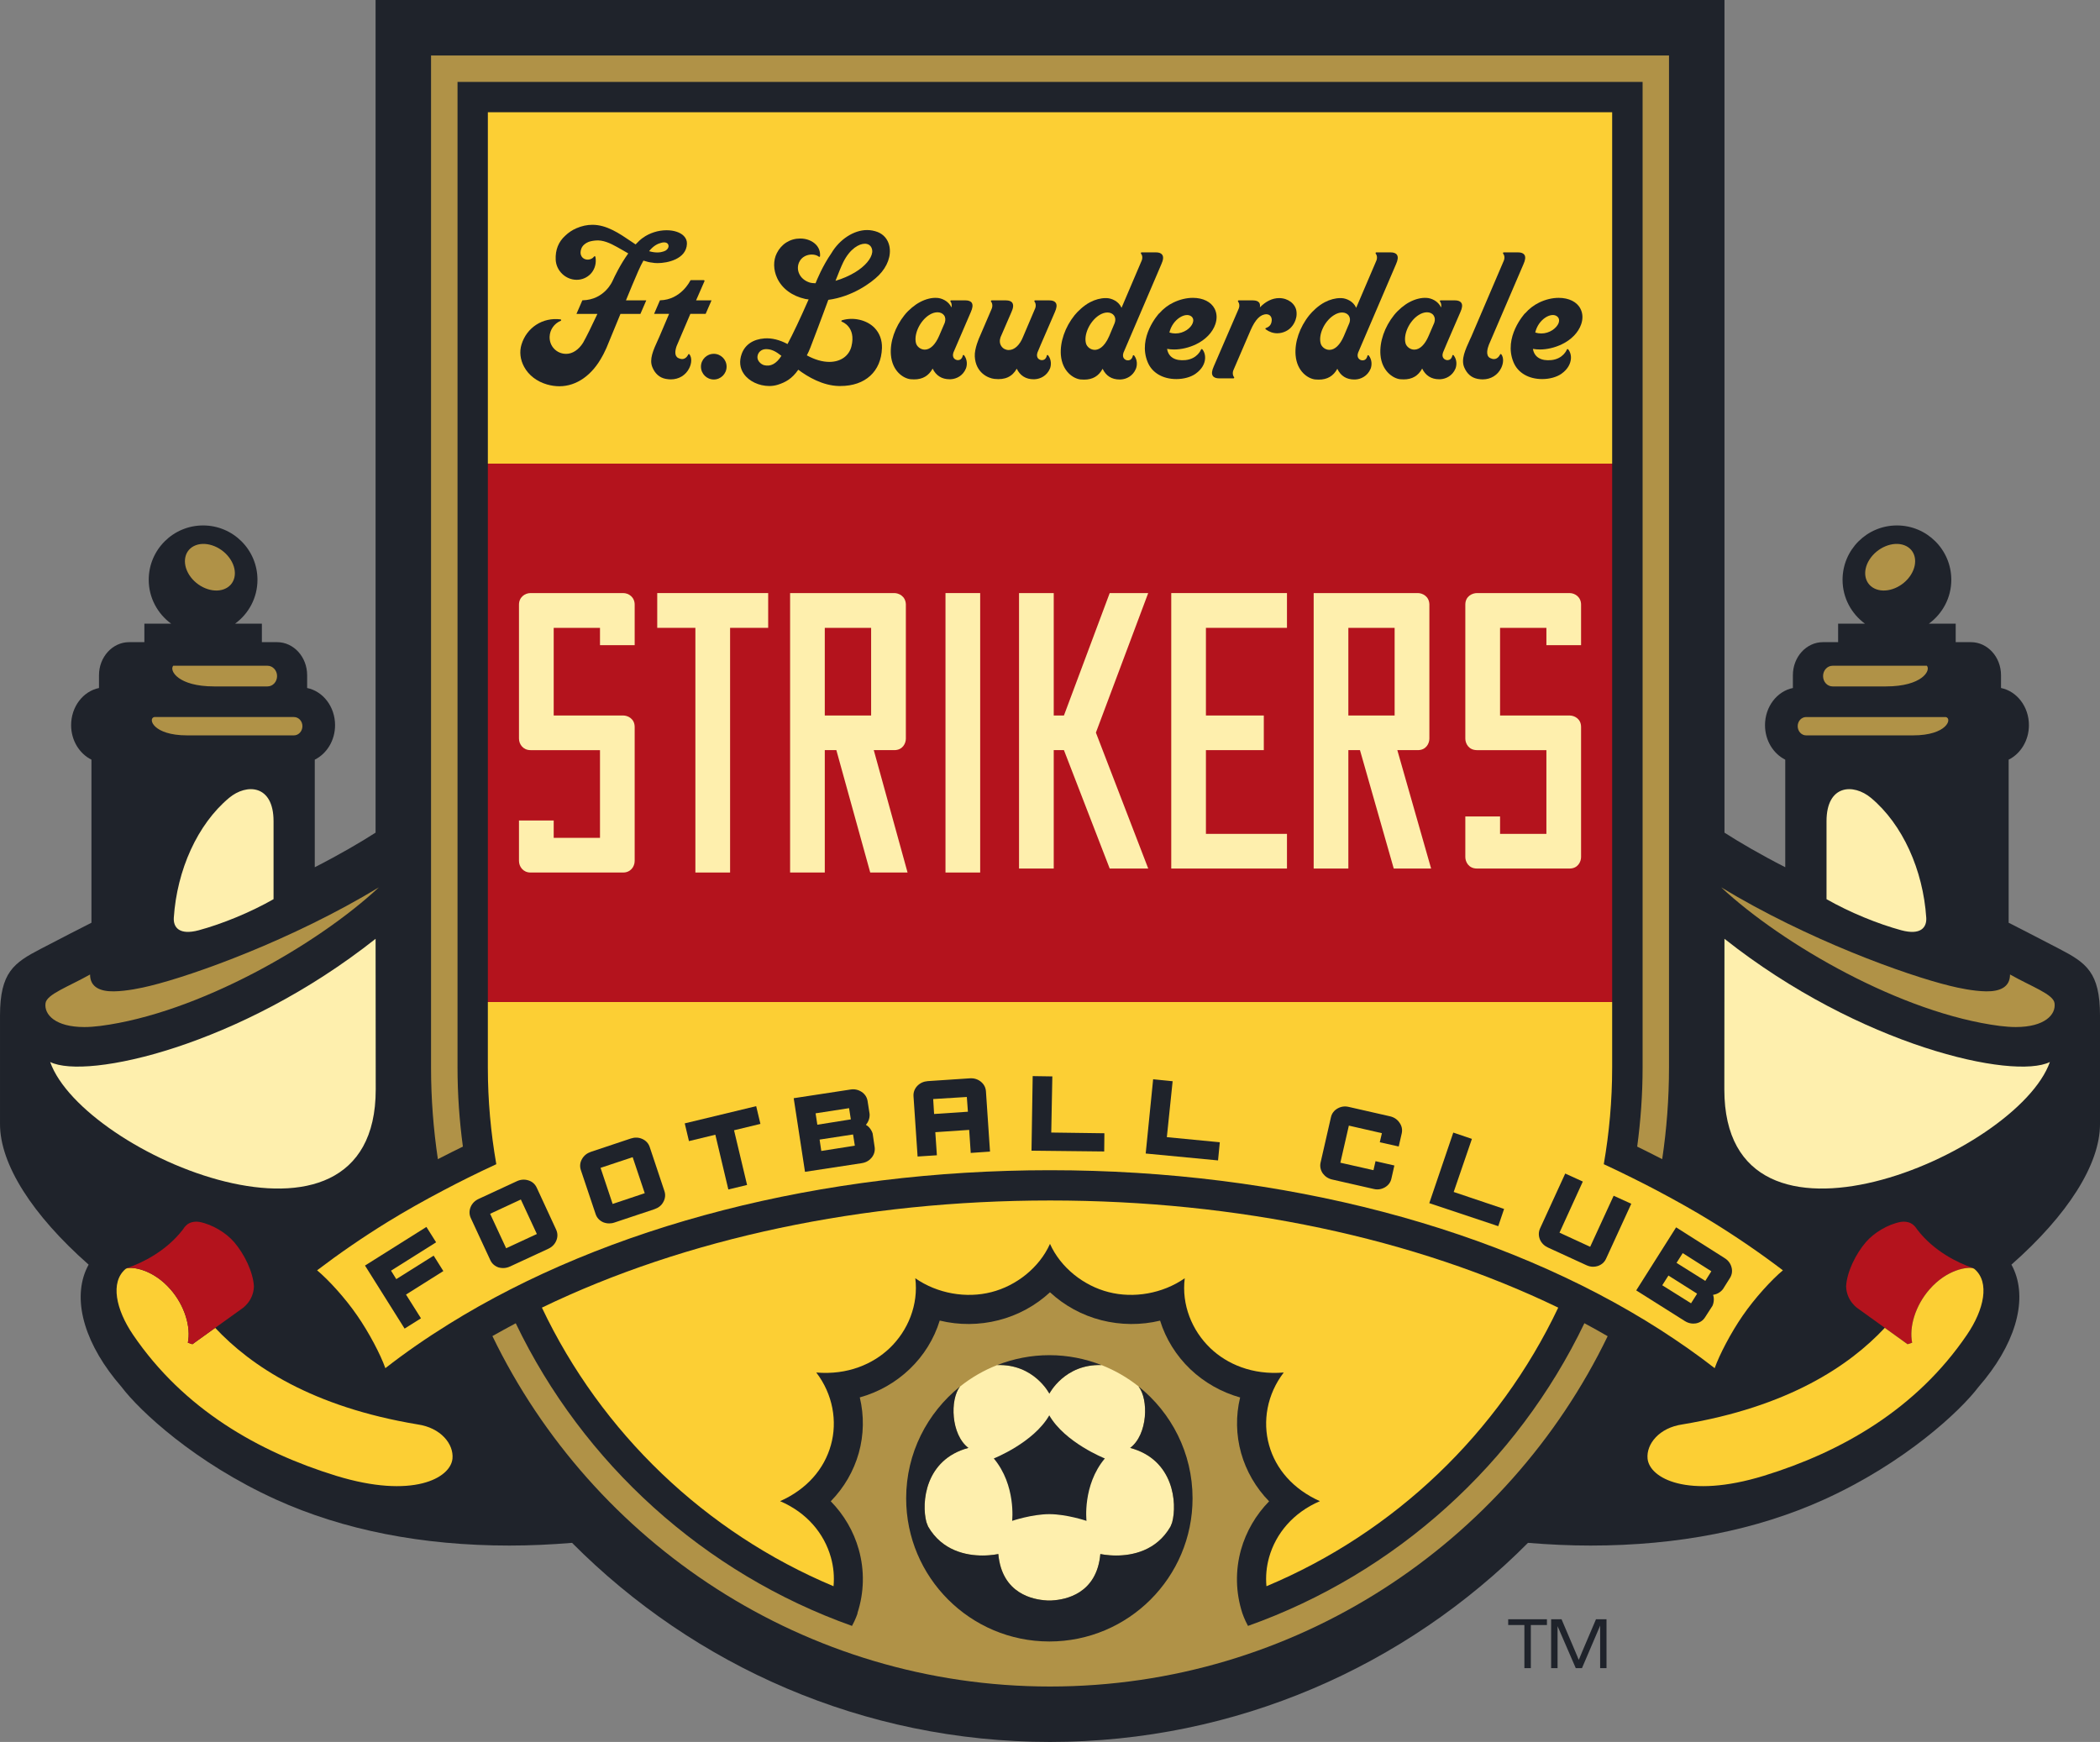 <?xml version="1.0" encoding="UTF-8" standalone="no"?>
<svg
   xmlns:svg="http://www.w3.org/2000/svg"
   xmlns="http://www.w3.org/2000/svg"
   version="1.1"
   width="526.781"
   height="437.002"
   id="svg23820">
  <rect width="100%" height="100%" fill="#808080" stroke="none"/>
  <defs
     id="defs23822" />
  <g
     transform="translate(-107.752,-294.861)"
     id="layer1">
    <path
       d="m 624.358,532.917 c -5.357,-2.799 -10.315,-5.331 -12.741,-6.572 l 0,-40.905 c 2.994,-1.495 5.086,-4.802 5.086,-8.655 0,-4.649 -3.011,-8.507 -7,-9.324 l 0,-3.21 c 0,-4.573 -3.388,-8.291 -7.537,-8.291 l -3.832,0 0,-4.641 -6.724,0 c 3.392,-2.477 5.623,-6.483 5.623,-11.005 0,-7.533 -6.119,-13.635 -13.631,-13.635 -7.537,0 -13.648,6.102 -13.648,13.635 0,4.522 2.219,8.528 5.615,11.005 l -6.729,0 0,4.641 -3.811,0 c -4.162,0 -7.537,3.718 -7.537,8.291 l 0,3.21 c -3.98,0.817 -6.991,4.675 -6.991,9.324 0,3.853 2.092,7.16 5.077,8.655 l 0,26.986 c -6.305,-3.222 -11.53,-6.292 -15.244,-8.676 l 0,-208.889 -338.37,0 0,208.889 c -3.714,2.384 -8.947,5.454 -15.252,8.676 l 0,-26.986 c 2.998,-1.495 5.09,-4.802 5.09,-8.655 0,-4.649 -3.023,-8.507 -7.004,-9.324 l 0,-3.21 c 0,-4.573 -3.375,-8.291 -7.533,-8.291 l -3.824,0 0,-4.641 -6.72,0 c 3.4,-2.477 5.615,-6.483 5.615,-11.005 0,-7.533 -6.106,-13.635 -13.643,-13.635 -7.516,0 -13.635,6.102 -13.635,13.635 0,4.522 2.232,8.528 5.623,11.005 l -6.716,0 0,4.641 -3.836,0 c -4.15,0 -7.546,3.718 -7.546,8.291 l 0,3.21 c -3.98,0.817 -6.991,4.675 -6.991,9.324 0,3.853 2.1,7.16 5.098,8.655 l 0,40.905 c -2.443,1.241 -7.398,3.773 -12.754,6.572 -6.703,3.493 -10.184,5.86 -10.184,16.76 l 0,27.181 c 0,10.082 8.075,22.781 22.231,35.264 -0.246,0.457 -0.491,0.932 -0.69,1.41 -3.4,8.024 -0.051,18.941 8.913,29.235 4.582,6.072 18.488,19.08 38.766,28.278 16.908,7.669 36.645,11.552 58.605,11.552 5.081,0 10.341,-0.241 15.672,-0.678 30.662,30.844 73.082,49.945 119.907,49.945 46.803,0 89.232,-19.102 119.885,-49.945 5.331,0.436 10.599,0.678 15.663,0.678 21.989,0 41.713,-3.883 58.622,-11.552 20.266,-9.197 34.176,-22.205 38.762,-28.278 8.973,-10.294 12.301,-21.21 8.914,-29.235 -0.199,-0.478 -0.428,-0.953 -0.69,-1.41 14.164,-12.483 22.222,-25.182 22.222,-35.264 l 0,-27.181 c 0,-10.899 -3.468,-13.267 -10.175,-16.76"
       id="path19264"
       style="fill:#1f232b;fill-opacity:1;fill-rule:nonzero;stroke:none" />
    <path
       d="m 498.63,622.907 c -36.044,-17.425 -80.361,-26.88 -127.474,-26.88 -47.028,0 -91.409,9.464 -127.469,26.88 14.888,31.377 41.015,56.428 73.154,69.894 0.229,-2.443 0,-4.882 -0.665,-7.249 -1.685,-5.983 -6.03,-11.23 -12.741,-14.092 6.712,-2.985 11.073,-8.067 12.741,-14.054 1.681,-5.958 0.508,-12.771 -3.663,-18.221 7.859,0.669 14.219,-2.117 18.403,-6.115 4.624,-4.412 7.262,-10.921 6.436,-17.531 5.589,3.891 12.86,5.086 19.089,3.476 6.254,-1.588 12.03,-6.144 14.698,-12.102 2.676,5.958 8.443,10.514 14.71,12.102 6.233,1.609 13.487,0.415 19.093,-3.476 -0.838,6.61 1.804,13.118 6.415,17.531 4.171,3.997 10.552,6.784 18.416,6.115 -4.188,5.45 -5.357,12.263 -3.675,18.221 1.664,5.987 6.055,11.069 12.75,14.054 -6.695,2.862 -11.06,8.109 -12.75,14.092 -0.661,2.367 -0.889,4.806 -0.661,7.249 32.156,-13.466 58.291,-38.495 73.192,-69.894"
       id="path19268"
       style="fill:#fccf34;fill-opacity:1;fill-rule:nonzero;stroke:none" />
    <path
       d="m 202.002,568.188 -0.034,-37.809 c -34.066,26.952 -72.494,35.442 -81.632,30.907 8.249,23.264 81.665,54.438 81.665,6.902"
       id="path19272"
       style="fill:#feefad;fill-opacity:1;fill-rule:nonzero;stroke:none" />
    <path
       d="m 161.468,467.064 13.394,0 c 1.313,0 2.392,-1.152 2.392,-2.6 0,-1.414 -1.08,-2.587 -2.392,-2.587 l -23.658,0 c -1.037,1.173 1.16,5.187 10.264,5.187"
       id="path19276"
       style="fill:#b09247;fill-opacity:1;fill-rule:nonzero;stroke:none" />
    <path
       d="m 154.687,479.345 26.796,0 c 1.173,0 2.13,-1.033 2.13,-2.312 0,-1.275 -0.957,-2.287 -2.13,-2.287 l -35.032,0 c -1.651,0.351 -0.347,4.599 8.236,4.599"
       id="path19280"
       style="fill:#b09247;fill-opacity:1;fill-rule:nonzero;stroke:none" />
    <path
       d="m 163.92,442.683 c 2.862,-1.067 3.612,-4.387 1.677,-7.431 -1.948,-3.057 -5.839,-4.671 -8.706,-3.62 -2.871,1.063 -3.603,4.391 -1.681,7.448 1.948,3.053 5.848,4.662 8.71,3.604"
       id="path19284"
       style="fill:#b09247;fill-opacity:1;fill-rule:nonzero;stroke:none" />
    <path
       d="m 567.453,467.064 13.377,0 c 9.104,0 11.31,-4.014 10.273,-5.187 l -23.649,0 c -1.33,0 -2.388,1.173 -2.388,2.587 0,1.448 1.059,2.6 2.388,2.6"
       id="path19288"
       style="fill:#b09247;fill-opacity:1;fill-rule:nonzero;stroke:none" />
    <path
       d="m 560.816,479.345 26.796,0 c 8.609,0 9.904,-4.247 8.249,-4.599 l -35.044,0 c -1.16,0 -2.117,1.012 -2.117,2.287 0,1.279 0.957,2.312 2.117,2.312"
       id="path19292"
       style="fill:#b09247;fill-opacity:1;fill-rule:nonzero;stroke:none" />
    <path
       d="m 578.387,442.683 c 2.858,1.059 6.762,-0.55 8.702,-3.604 1.927,-3.057 1.203,-6.386 -1.673,-7.448 -2.858,-1.05 -6.758,0.563 -8.714,3.62 -1.927,3.045 -1.186,6.364 1.685,7.431"
       id="path19296"
       style="fill:#b09247;fill-opacity:1;fill-rule:nonzero;stroke:none" />
    <path
       d="m 420.807,702.753 c -0.902,-1.639 -1.41,-3.184 -1.41,-3.184 -1.69,-5.196 -1.804,-10.692 -0.33,-15.964 1.279,-4.522 3.714,-8.714 7.038,-12.106 -3.324,-3.396 -5.738,-7.575 -7.016,-12.089 -1.279,-4.552 -1.372,-9.379 -0.254,-13.965 -4.679,-1.317 -8.994,-3.76 -12.5,-7.097 -3.536,-3.388 -6.157,-7.597 -7.575,-12.178 -4.781,1.164 -9.921,1.122 -14.723,-0.106 -4.844,-1.232 -9.286,-3.663 -12.898,-7.012 -3.604,3.349 -8.058,5.78 -12.907,7.012 -4.776,1.228 -9.947,1.27 -14.753,0.089 -1.41,4.599 -4.006,8.786 -7.533,12.161 -3.506,3.354 -7.825,5.814 -12.517,7.114 1.105,4.586 1.016,9.413 -0.254,13.948 -1.275,4.531 -3.68,8.693 -7.029,12.111 3.337,3.404 5.755,7.558 7.025,12.098 1.478,5.255 1.363,10.789 -0.339,15.972 0.021,0 0.034,0.013 0.047,0.03 -0.013,0.064 -0.521,1.567 -1.402,3.167 -37.102,-13.203 -67.455,-40.752 -84.35,-75.923 -1.986,1.059 -3.938,2.126 -5.852,3.21 25.131,51.973 78.392,87.915 139.88,87.915 61.48,0 114.745,-35.908 139.876,-87.882 -1.922,-1.105 -3.853,-2.206 -5.835,-3.256 -16.9,35.184 -47.273,62.733 -84.388,75.936"
       id="path19300"
       style="fill:#b09247;fill-opacity:1;fill-rule:nonzero;stroke:none" />
    <path
       d="m 223.869,582.51 c -0.877,-6.496 -1.347,-13.106 -1.347,-19.83 l 0,-247.27 297.275,0 0,247.27 c 0,6.729 -0.483,13.334 -1.355,19.83 0.737,0.351 4.84,2.401 6.271,3.15 1.118,-7.503 1.706,-15.172 1.706,-22.98 l 0,-253.901 -310.541,0 0,253.901 c 0,7.808 0.597,15.464 1.715,22.976 1.435,-0.754 5.589,-2.829 6.275,-3.146"
       id="path19304"
       style="fill:#b09247;fill-opacity:1;fill-rule:nonzero;stroke:none" />
    <path
       d="m 591.762,618.341 c 4.357,-5.018 9.583,-5.772 11.022,-5.272 l -0.11,-0.097 c -3.921,-1.325 -9.824,-4.264 -13.927,-9.57 -0.453,-0.576 -1.304,-2.388 -4.201,-1.999 -3.311,0.631 -6.741,2.752 -8.748,5.081 -2.524,2.934 -4.768,7.465 -4.954,11.098 0.119,3.841 3.117,5.653 3.117,5.653 l 12.305,8.85 1.148,-0.377 c -0.796,-3.934 0.792,-9.29 4.349,-13.368"
       id="path19308"
       style="fill:#b4131d;fill-opacity:1;fill-rule:nonzero;stroke:none" />
    <path
       d="m 603.045,613.216 c -0.055,-0.055 -0.157,-0.102 -0.263,-0.148 -1.44,-0.495 -6.661,0.254 -11.022,5.272 -3.557,4.078 -5.145,9.434 -4.345,13.372 l -1.152,0.377 -5.712,-4.112 c -8.926,9.553 -24.263,19.821 -50.762,24.225 -5.844,0.838 -9.087,4.933 -8.748,8.575 0.47,4.912 9.976,10.209 29.18,4.315 19.415,-5.975 38.241,-16.679 50.953,-35.396 4.277,-6.284 5.78,-13.148 1.872,-16.48"
       id="path19312"
       style="fill:#fccf34;fill-opacity:1;fill-rule:nonzero;stroke:none" />
    <path
       d="M 212.505,652.203 C 185.998,647.795 170.673,637.53 161.73,627.977 l -5.712,4.112 -1.139,-0.377 c 0.805,-3.938 -0.783,-9.295 -4.34,-13.372 -4.366,-5.018 -9.578,-5.767 -11.031,-5.272 -0.106,0.047 -0.203,0.093 -0.267,0.148 -3.9,3.333 -2.392,10.197 1.876,16.48 12.716,18.716 31.538,29.421 50.945,35.396 19.216,5.894 28.731,0.597 29.196,-4.315 0.339,-3.642 -2.918,-7.736 -8.753,-8.575"
       id="path19316"
       style="fill:#fccf34;fill-opacity:1;fill-rule:nonzero;stroke:none" />
    <path
       d="m 150.537,618.341 c 3.557,4.078 5.145,9.434 4.34,13.368 l 1.139,0.377 12.322,-8.85 c 0,0 2.985,-1.812 3.112,-5.653 -0.199,-3.633 -2.431,-8.164 -4.954,-11.098 -2.003,-2.329 -5.437,-4.45 -8.74,-5.081 -2.909,-0.39 -3.756,1.423 -4.196,1.999 -4.129,5.306 -10.014,8.244 -13.936,9.57 l -0.114,0.097 c 1.448,-0.5 6.665,0.254 11.026,5.272"
       id="path19320"
       style="fill:#b4131d;fill-opacity:1;fill-rule:nonzero;stroke:none" />
    <path
       d="m 611.965,539.335 c 0,3.282 -2.71,4.273 -6,4.226 -3.18,-0.051 -6.894,-0.834 -9.066,-1.38 -10.976,-2.676 -35.705,-11.564 -57.389,-24.708 15.392,14.346 45.368,31.606 69.885,34.765 1.465,0.178 2.799,0.279 4.002,0.279 7.254,0 10.15,-3.117 9.731,-6.009 -0.309,-2.219 -5.67,-4.086 -11.162,-7.173"
       id="path19324"
       style="fill:#b09247;fill-opacity:1;fill-rule:nonzero;stroke:none" />
    <path
       d="m 537.876,638.093 c 1.194,-3.388 4.09,-8.93 7.046,-13.199 2.994,-4.349 7.22,-8.977 10.069,-11.348 -5.581,-4.243 -11.547,-8.342 -17.717,-12.144 -4.484,-2.774 -9.168,-5.378 -13.927,-7.906 -2.037,-1.071 -4.086,-2.117 -6.161,-3.146 -2.354,-1.16 -4.717,-2.329 -7.127,-3.426 1.368,-7.872 2.1,-15.968 2.1,-24.242 l 0,-16.451 -282.031,0 0,16.451 c 0,8.274 0.745,16.358 2.121,24.242 -2.414,1.097 -4.781,2.265 -7.127,3.413 -2.088,1.033 -4.129,2.088 -6.161,3.159 -4.776,2.515 -9.456,5.132 -13.957,7.906 -6.17,3.803 -12.123,7.901 -17.708,12.144 2.854,2.371 7.08,7 10.061,11.348 2.964,4.268 5.869,9.811 7.059,13.199 4.992,-3.891 10.298,-7.563 15.871,-11.022 39.736,-24.733 93.518,-38.639 150.865,-38.639 58.435,0 113.174,14.473 153.122,40.07 4.747,3.057 9.303,6.237 13.601,9.591"
       id="path19328"
       style="fill:#fccf34;fill-opacity:1;fill-rule:nonzero;stroke:none" />
    <path
       d="m 165.219,495.026 c -7.94,6.635 -13.072,18.085 -13.868,30.069 -0.144,2.431 1.38,4.446 6.258,3.142 5.873,-1.588 12.957,-4.484 18.763,-7.8 l 0,-19.559 c 0,-9.227 -6.775,-9.506 -11.154,-5.852"
       id="path19332"
       style="fill:#feefad;fill-opacity:1;fill-rule:nonzero;stroke:none" />
    <path
       d="m 577.086,495.026 c -4.391,-3.654 -11.154,-3.375 -11.154,5.852 l 0,19.559 c 5.805,3.316 12.902,6.212 18.763,7.8 4.878,1.304 6.402,-0.711 6.254,-3.142 -0.796,-11.983 -5.924,-23.433 -13.864,-30.069"
       id="path19336"
       style="fill:#feefad;fill-opacity:1;fill-rule:nonzero;stroke:none" />
    <path
       d="m 132.9,552.239 c 24.534,-3.163 54.51,-20.418 69.889,-34.765 -21.693,13.144 -46.401,22.032 -57.381,24.708 -2.168,0.542 -5.89,1.33 -9.074,1.38 -3.286,0.047 -5.992,-0.944 -5.992,-4.226 -5.484,3.083 -10.84,4.954 -11.166,7.173 -0.411,2.892 2.486,6.009 9.743,6.009 1.203,0 2.524,-0.102 3.98,-0.279"
       id="path19340"
       style="fill:#b09247;fill-opacity:1;fill-rule:nonzero;stroke:none" />
    <path
       d="m 230.129,411.176 282.031,0 0,135.057 -282.031,0 0,-135.057 z"
       id="path19342"
       style="fill:#b4131d;fill-opacity:1;fill-rule:nonzero;stroke:none" />
    <path
       d="m 345.046,443.646 -0.119,0 0,0.136 0,69.843 0,0.127 0.119,0 8.46,0 0.123,0 0,-0.127 0,-69.843 0,-0.136 -0.123,0 -8.46,0 z"
       id="path19346"
       style="fill:#feefad;fill-opacity:1;fill-rule:nonzero;stroke:none" />
    <path
       d="m 264.064,443.646 -23.23,0 c -1.397,0 -2.896,1.025 -2.896,2.901 l 0,33.609 c 0,1.402 1.025,2.892 2.896,2.892 l 17.425,0 0,22.002 -11.611,0 0,-4.239 0,-0.119 -0.14,0 -8.439,0 -0.131,0 0,0.119 0,10.023 c 0,1.423 1.025,2.918 2.896,2.918 l 23.23,0 c 1.889,0 2.896,-1.495 2.896,-2.918 l 0,-33.575 c 0,-2.126 -1.736,-2.901 -2.896,-2.901 l -17.416,0 0,-21.989 11.611,0 0,4.218 0,0.131 0.123,0 8.456,0 0.123,0 0,-0.131 0,-10.04 c 0,-1.876 -1.486,-2.901 -2.896,-2.901"
       id="path19350"
       style="fill:#feefad;fill-opacity:1;fill-rule:nonzero;stroke:none" />
    <path
       d="m 501.46,443.646 -23.205,0 c -1.177,0 -2.93,0.783 -2.93,2.901 l 0,33.609 c 0,1.16 0.783,2.892 2.93,2.892 l 17.408,0 0,21.007 -11.624,0 0,-4.226 0,-0.136 -0.131,0 -8.443,0 -0.14,0 0,0.136 0,10.031 c 0,1.164 0.783,2.892 2.93,2.892 l 23.205,0 c 2.126,0 2.901,-1.728 2.901,-2.892 l 0,-32.601 c 0,-2.126 -1.719,-2.901 -2.901,-2.901 l -17.42,0 0,-21.989 11.624,0 0,4.218 0,0.131 0.127,0 8.448,0 0.123,0 0,-0.131 0,-10.04 c 0,-1.876 -1.491,-2.901 -2.901,-2.901"
       id="path19354"
       style="fill:#feefad;fill-opacity:1;fill-rule:nonzero;stroke:none" />
    <path
       d="m 401.682,443.646 -0.123,0 0,0.136 0,68.844 0,0.127 0.123,0 28.777,0 0.127,0 0,-0.127 0,-8.448 0,-0.123 -0.127,0 -20.203,0 0,-21.007 14.384,0 0.136,0 0,-0.131 0,-8.427 0,-0.131 -0.136,0 -14.384,0 0,-21.989 20.203,0 0.127,0 0,-0.136 0,-8.452 0,-0.136 -0.127,0 -28.777,0 z"
       id="path19358"
       style="fill:#feefad;fill-opacity:1;fill-rule:nonzero;stroke:none" />
    <path
       d="m 457.591,474.362 -11.607,0 0,-21.989 11.607,0 0,21.989 z m 0.678,8.685 5.132,0 c 2.13,0 2.909,-1.728 2.909,-2.892 l 0,-33.693 c -0.081,-2.058 -1.783,-2.816 -2.909,-2.816 l -25.987,0 -0.131,0 0,0.136 0,68.844 0,0.127 0.131,0 8.448,0 0.123,0 0,-0.127 0,-29.578 2.913,0 8.448,29.62 0.034,0.085 0.089,0 9.108,0 0.161,0 -0.042,-0.165 -8.427,-29.539 z"
       id="path19360"
       style="fill:#feefad;fill-opacity:1;fill-rule:nonzero;stroke:none" />
    <path
       d="m 326.272,474.362 -11.624,0 0,-21.989 11.624,0 0,21.989 z m 0.665,8.685 5.141,0 c 2.134,0 2.909,-1.728 2.909,-2.892 l 0,-33.693 c -0.089,-2.058 -1.783,-2.816 -2.909,-2.816 l -26.004,0 -0.127,0 0,0.136 0,69.847 0,0.123 0.127,0 8.456,0 0.119,0 0,-0.123 0,-30.581 2.901,0 8.473,30.611 0.02,0.093 0.102,0 9.108,0 0.161,0 -0.046,-0.161 -8.431,-30.543 z"
       id="path19362"
       style="fill:#feefad;fill-opacity:1;fill-rule:nonzero;stroke:none" />
    <path
       d="m 382.656,478.657 13.055,-34.837 0.064,-0.174 -0.182,0 -9.392,0 -0.089,0 -0.025,0.085 -11.45,30.628 -2.558,0 0,-30.577 0,-0.136 -0.123,0 -8.456,0 -0.127,0 0,0.136 0,68.843 0,0.127 0.127,0 8.456,0 0.123,0 0,-0.127 0,-29.578 2.558,0 11.45,29.62 0.03,0.085 0.089,0 9.388,0 0.186,0 -0.068,-0.186 -13.055,-33.909 z"
       id="path19366"
       style="fill:#feefad;fill-opacity:1;fill-rule:nonzero;stroke:none" />
    <path
       d="m 216.533,609.867 -9.375,5.89 -1.317,-2.121 11.31,-7.114 -2.435,-3.858 -15.405,9.688 9.934,15.816 4.107,-2.583 -3.756,-5.954 9.367,-5.894 -2.431,-3.87 z"
       id="path19370"
       style="fill:#1f232b;fill-opacity:1;fill-rule:nonzero;stroke:none" />
    <path
       d="m 234.717,608.012 -4.018,-8.647 7.707,-3.582 4.018,8.655 -7.707,3.574 z m 7.664,-15.219 c -0.419,-0.898 -1.156,-1.537 -2.113,-1.817 -0.944,-0.292 -1.918,-0.22 -2.841,0.207 l -9.608,4.45 c -0.949,0.445 -1.626,1.122 -2.007,2.028 -0.377,0.91 -0.377,1.88 0.042,2.786 l 4.887,10.535 c 0.398,0.881 1.118,1.516 2.113,1.855 0.356,0.093 0.733,0.144 1.101,0.144 0.576,0 1.152,-0.127 1.719,-0.385 l 9.625,-4.459 c 0.936,-0.44 1.596,-1.109 1.986,-2.011 0.407,-0.94 0.381,-1.905 -0.03,-2.795 l -4.874,-10.54 z"
       id="path19374"
       style="fill:#1f232b;fill-opacity:1;fill-rule:nonzero;stroke:none" />
    <path
       d="m 261.431,596.897 -3.028,-9.057 8.054,-2.676 3.028,9.036 -8.054,2.697 z m 9.299,-14.287 c -0.309,-0.923 -0.97,-1.635 -1.893,-2.033 -0.893,-0.394 -1.859,-0.423 -2.837,-0.102 l -10.048,3.358 c -0.978,0.339 -1.715,0.927 -2.206,1.795 -0.5,0.86 -0.597,1.817 -0.292,2.757 l 3.701,11.022 c 0.296,0.927 0.944,1.639 1.893,2.075 0.487,0.195 0.991,0.296 1.499,0.296 0.445,0 0.885,-0.059 1.33,-0.216 l 10.044,-3.354 c 0.999,-0.339 1.745,-0.919 2.206,-1.774 0.508,-0.889 0.61,-1.859 0.288,-2.791 l -3.684,-11.035 z"
       id="path19378"
       style="fill:#1f232b;fill-opacity:1;fill-rule:nonzero;stroke:none" />
    <path
       d="m 297.44,572.364 -17.924,4.319 1.059,4.446 6.618,-1.601 3.261,13.737 4.7,-1.131 -3.269,-13.72 6.618,-1.601 -1.063,-4.45 z"
       id="path19382"
       style="fill:#1f232b;fill-opacity:1;fill-rule:nonzero;stroke:none" />
    <path
       d="m 342.069,574.327 -0.229,-3.747 8.439,-0.521 0.271,3.701 -8.482,0.567 z m 11.696,-8.13 c -0.766,-0.606 -1.681,-0.881 -2.719,-0.817 l -10.578,0.703 c -1.037,0.085 -1.901,0.474 -2.604,1.186 -0.69,0.72 -1.029,1.639 -0.961,2.608 l 1.025,15.121 4.84,-0.313 -0.394,-5.793 8.494,-0.576 0.39,5.78 4.836,-0.335 -1.02,-15.117 c -0.068,-0.995 -0.525,-1.825 -1.308,-2.447"
       id="path19386"
       style="fill:#1f232b;fill-opacity:1;fill-rule:nonzero;stroke:none" />
    <path
       d="m 371.728,564.9 -4.929,-0.076 -0.296,18.708 18.238,0.199 0.047,-4.569 -13.33,-0.182 0.271,-14.08 z"
       id="path19390"
       style="fill:#1f232b;fill-opacity:1;fill-rule:nonzero;stroke:none" />
    <path
       d="m 401.905,566.112 -4.891,-0.483 -1.867,18.615 18.149,1.732 0.44,-4.556 -13.283,-1.279 1.452,-14.029 z"
       id="path19394"
       style="fill:#1f232b;fill-opacity:1;fill-rule:nonzero;stroke:none" />
    <path
       d="m 476.978,580.575 -4.671,-1.584 -6.021,17.704 17.298,5.78 1.465,-4.328 -12.64,-4.256 4.569,-13.317 z"
       id="path19398"
       style="fill:#1f232b;fill-opacity:1;fill-rule:nonzero;stroke:none" />
    <path
       d="m 506.645,607.646 -7.694,-3.548 5.848,-12.818 -4.412,-2.011 -6.314,13.77 c -0.398,0.889 -0.415,1.846 -0.017,2.812 0.402,0.889 1.088,1.563 2.011,1.986 l 9.633,4.425 c 0.542,0.254 1.118,0.39 1.69,0.39 0.373,0 0.745,-0.064 1.131,-0.174 0.978,-0.318 1.706,-0.953 2.105,-1.834 l 6.33,-13.796 -4.421,-2.011 -5.89,12.809 z"
       id="path19402"
       style="fill:#1f232b;fill-opacity:1;fill-rule:nonzero;stroke:none" />
    <path
       d="m 456.429,574.908 -10.319,-2.35 c -0.987,-0.241 -1.944,-0.114 -2.82,0.377 -0.877,0.495 -1.461,1.249 -1.673,2.215 l -2.591,11.327 c -0.224,0.949 -0.042,1.897 0.546,2.765 0.589,0.783 1.376,1.313 2.38,1.533 l 10.332,2.35 c 0.322,0.081 0.644,0.127 0.957,0.127 0.656,0 1.27,-0.169 1.846,-0.483 0.898,-0.5 1.491,-1.27 1.694,-2.227 l 0.745,-3.29 -4.726,-1.084 -0.517,2.257 -8.304,-1.876 2.13,-9.303 8.291,1.897 -0.529,2.278 4.747,1.063 0.754,-3.286 c 0.216,-0.961 0.013,-1.91 -0.572,-2.706 -0.555,-0.817 -1.355,-1.347 -2.371,-1.584"
       id="path19406"
       style="fill:#1f232b;fill-opacity:1;fill-rule:nonzero;stroke:none" />
    <path
       d="m 313.774,583.602 -0.428,-2.854 8.388,-1.283 0.076,0.415 0.377,2.401 -8.414,1.321 z m -1.431,-9.439 8.401,-1.296 0.44,2.816 -8.405,1.338 -0.436,-2.858 z m 14.808,8.448 -0.495,-3.375 c -0.267,-0.919 -0.995,-1.838 -1.69,-2.168 0.606,-0.741 0.987,-1.673 0.927,-2.727 l -0.504,-3.235 c -0.152,-0.987 -0.686,-1.787 -1.507,-2.325 -0.826,-0.542 -1.762,-0.754 -2.782,-0.589 l -14.249,2.176 2.833,18.471 14.228,-2.172 c 0.792,-0.123 1.465,-0.415 2.028,-0.906 0.148,-0.131 0.318,-0.301 0.449,-0.466 0.648,-0.783 0.906,-1.723 0.762,-2.685"
       id="path19410"
       style="fill:#1f232b;fill-opacity:1;fill-rule:nonzero;stroke:none" />
    <path
       d="m 524.725,617.298 1.55,-2.439 7.186,4.539 -0.207,0.36 -1.308,2.062 -7.22,-4.522 z m 5.132,-8.067 7.182,4.556 -1.516,2.414 -7.215,-4.522 1.55,-2.447 z m 5.615,16.087 1.85,-2.867 c 0.394,-0.868 0.449,-2.028 0.144,-2.74 0.949,-0.157 1.842,-0.618 2.486,-1.448 l 1.74,-2.769 c 0.538,-0.843 0.669,-1.804 0.398,-2.752 -0.263,-0.957 -0.843,-1.715 -1.728,-2.265 l -12.161,-7.711 -10.006,15.816 12.182,7.686 c 0.661,0.419 1.372,0.644 2.113,0.644 0.212,0 0.436,-0.017 0.652,-0.047 0.999,-0.178 1.812,-0.711 2.329,-1.546"
       id="path19414"
       style="fill:#1f232b;fill-opacity:1;fill-rule:nonzero;stroke:none" />
    <path
       d="m 391.253,658.097 c 4.438,-3.337 4.666,-12.212 2.083,-15.439 -2.79,-2.223 -5.899,-4.01 -9.269,-5.34 -9.273,-0.313 -13.084,7.169 -13.084,7.169 0,0 -3.819,-7.482 -13.08,-7.169 -3.396,1.33 -6.542,3.155 -9.341,5.395 -2.541,3.269 -2.287,12.047 2.113,15.384 -10.925,2.913 -11.823,13.8 -10.531,18.632 0.131,0.347 0.263,0.733 0.419,1.088 3.536,6.14 9.621,7.279 13.639,7.279 2.346,0 3.976,-0.381 3.976,-0.381 0.898,10.036 8.816,11.467 12.094,11.645 0,0 0.059,0 0.169,0.013 l 0.542,0 0.534,0 c 0.106,-0.013 0.178,-0.013 0.178,-0.013 3.269,-0.178 11.187,-1.609 12.077,-11.645 0,0 1.639,0.381 3.985,0.381 3.997,0 10.061,-1.139 13.597,-7.228 0.169,-0.351 0.288,-0.716 0.432,-1.071 1.3,-4.772 0.449,-15.773 -10.531,-18.699"
       id="path19418"
       style="fill:#feefad;fill-opacity:1;fill-rule:nonzero;stroke:none" />
    <path
       d="m 361.647,676.4 c 0,0 4.997,-1.681 9.303,-1.681 l 0.013,0 0.03,0 c 4.311,0 9.307,1.681 9.307,1.681 0,0 -1.046,-8.918 4.603,-15.655 0,0 -9.993,-3.959 -13.94,-10.819 -3.921,6.86 -13.919,10.819 -13.919,10.819 5.64,6.737 4.603,15.655 4.603,15.655"
       id="path19422"
       style="fill:#1f232b;fill-opacity:1;fill-rule:nonzero;stroke:none" />
    <path
       d="m 393.335,642.661 c 2.583,3.227 2.359,12.098 -2.083,15.439 10.98,2.926 11.835,13.927 10.531,18.699 -0.144,0.351 -0.263,0.72 -0.428,1.067 -3.536,6.089 -9.604,7.228 -13.601,7.228 -2.346,0 -3.98,-0.381 -3.98,-0.381 -0.893,10.036 -8.808,11.467 -12.081,11.645 0,0 -0.072,0 -0.178,0.017 l -0.534,0 -0.538,0 c -0.114,-0.017 -0.169,-0.017 -0.169,-0.017 -3.282,-0.178 -11.2,-1.609 -12.098,-11.645 0,0 -1.63,0.381 -3.972,0.381 -4.018,0 -10.103,-1.139 -13.643,-7.279 -0.157,-0.351 -0.284,-0.737 -0.419,-1.084 -1.287,-4.836 -0.39,-15.722 10.531,-18.632 -4.395,-3.341 -4.654,-12.115 -2.113,-15.388 -8.211,6.585 -13.499,16.696 -13.499,28.032 0,19.834 16.087,35.917 35.921,35.917 19.838,0 35.921,-16.082 35.921,-35.917 0,-11.369 -5.31,-21.494 -13.567,-28.083"
       id="path19426"
       style="fill:#1f232b;fill-opacity:1;fill-rule:nonzero;stroke:none" />
    <path
       d="m 370.982,644.488 c 0,0 3.811,-7.482 13.084,-7.169 -4.065,-1.588 -8.46,-2.486 -13.084,-2.486 -4.62,0 -9.019,0.898 -13.08,2.486 9.261,-0.313 13.08,7.169 13.08,7.169"
       id="path19430"
       style="fill:#1f232b;fill-opacity:1;fill-rule:nonzero;stroke:none" />
    <path
       d="m 512.16,323.019 -282.031,0 0,88.153 282.031,0 0,-88.153 z"
       id="path19432"
       style="fill:#fccf34;fill-opacity:1;fill-rule:nonzero;stroke:none" />
    <path
       d="m 432.956,372.883 c -0.275,-1.846 -2.138,-3.239 -4.328,-3.239 -1.694,0 -3.379,0.813 -4.836,2.333 0.08,-0.491 0.025,-0.881 -0.161,-1.164 -0.275,-0.398 -0.817,-0.597 -1.592,-0.597 l -3.57,0 c -0.076,0 -0.148,0.047 -0.165,0.11 -0.047,0.059 -0.034,0.131 0.008,0.195 0.33,0.407 0.483,1.16 0.081,1.973 l -6.182,14.312 c -0.483,1.071 -0.559,1.834 -0.241,2.333 0.275,0.428 0.813,0.644 1.618,0.644 l 3.578,0 c 0.081,0 0.144,-0.047 0.165,-0.102 0.034,-0.068 0.021,-0.148 -0.021,-0.212 -0.326,-0.398 -0.47,-1.152 -0.064,-1.965 l 4.226,-9.82 c 1.177,-2.676 2.448,-3.989 3.98,-3.989 0.415,0.021 0.741,0.157 0.97,0.423 0.305,0.343 0.373,0.821 0.339,1.173 -0.089,0.978 -0.542,1.541 -1.461,1.867 -0.068,0.017 -0.119,0.076 -0.119,0.136 -0.004,0.081 0.021,0.144 0.068,0.182 0.902,0.661 1.88,0.995 2.892,0.995 1.588,0 2.939,-0.813 3.578,-1.601 0.072,-0.064 1.584,-1.694 1.236,-3.989"
       id="path19436"
       style="fill:#1f232b;fill-opacity:1;fill-rule:nonzero;stroke:none" />
    <path
       d="m 406.946,375.91 c -0.474,1.275 -2.236,2.608 -4.336,2.608 -0.512,0 -1.02,-0.08 -1.516,-0.237 0.779,-3.354 4.116,-5.251 5.56,-4.002 0.44,0.394 0.546,0.97 0.292,1.63 m -4.671,6.627 c 1.8,0 3.743,-0.462 5.484,-1.292 2.38,-1.139 4.162,-2.977 4.861,-5.052 0.474,-1.389 0.406,-2.74 -0.186,-3.891 -0.877,-1.702 -2.905,-2.719 -5.441,-2.719 -1.601,0 -3.294,0.402 -4.887,1.173 -1.325,0.622 -2.545,1.558 -3.527,2.689 -0.021,0.008 -0.042,0.03 -0.08,0.047 -0.059,0.068 -5.467,5.949 -2.85,12.238 1.092,2.655 3.777,4.23 7.194,4.23 1.825,0 3.608,-0.487 4.789,-1.317 1.762,-1.241 2.27,-2.625 2.388,-3.57 0.127,-0.961 -0.119,-1.935 -0.661,-2.575 -0.038,-0.047 -0.114,-0.081 -0.178,-0.068 -0.059,0.013 -0.119,0.068 -0.148,0.114 -0.034,0.097 -0.927,2.333 -3.879,2.651 -2.63,0.267 -4.319,-0.745 -4.637,-2.816 0.555,0.106 1.139,0.157 1.757,0.157"
       id="path19440"
       style="fill:#1f232b;fill-opacity:1;fill-rule:nonzero;stroke:none" />
    <path
       d="m 498.726,375.91 c -0.504,1.275 -2.253,2.608 -4.34,2.608 -0.525,0 -1.02,-0.08 -1.52,-0.237 0.758,-3.354 4.103,-5.263 5.539,-4.002 0.449,0.394 0.555,0.97 0.322,1.63 m 5.471,-3.608 c -0.855,-1.702 -2.896,-2.719 -5.445,-2.719 -1.601,0 -3.294,0.402 -4.891,1.173 -1.325,0.644 -2.549,1.567 -3.51,2.689 -0.034,0.008 -0.055,0.03 -0.089,0.047 -0.047,0.068 -5.454,5.949 -2.854,12.238 1.092,2.655 3.79,4.23 7.194,4.23 1.834,0 3.62,-0.487 4.815,-1.317 1.753,-1.241 2.244,-2.634 2.371,-3.57 0.136,-0.961 -0.127,-1.935 -0.665,-2.575 -0.047,-0.055 -0.114,-0.068 -0.182,-0.068 -0.055,0.013 -0.11,0.068 -0.136,0.114 -0.047,0.097 -0.923,2.333 -3.883,2.651 -2.621,0.267 -4.302,-0.745 -4.641,-2.812 0.559,0.102 1.152,0.152 1.753,0.152 1.8,0 3.743,-0.462 5.475,-1.292 2.397,-1.139 4.171,-2.964 4.882,-5.052 0.474,-1.389 0.406,-2.74 -0.195,-3.891"
       id="path19444"
       style="fill:#1f232b;fill-opacity:1;fill-rule:nonzero;stroke:none" />
    <path
       d="m 485.208,372.095 c 2.054,-4.743 4.192,-9.726 4.704,-10.959 0.483,-1.067 0.563,-1.825 0.246,-2.333 -0.271,-0.415 -0.821,-0.631 -1.609,-0.631 l -3.599,0 c -0.055,0 -0.123,0.042 -0.157,0.106 -0.034,0.068 -0.025,0.152 0.021,0.203 0.305,0.377 0.504,1.101 0.08,1.969 l -8.075,18.877 -0.279,0.589 c -1.287,2.829 -2.308,5.073 -1.503,7.072 0.69,1.63 1.791,2.604 3.316,2.909 l 0.237,0.042 c 0.39,0.068 0.758,0.097 1.101,0.097 2.033,0 3.764,-1.067 4.628,-2.846 0.631,-1.275 0.631,-2.655 0.047,-3.43 -0.047,-0.059 -0.127,-0.093 -0.182,-0.081 -0.068,0.013 -0.123,0.059 -0.144,0.123 0,0 -0.478,1.139 -1.529,1.139 -0.301,0 -0.618,-0.089 -0.961,-0.258 -1.224,-0.61 -0.631,-2.515 -0.322,-3.316 0.453,-1.063 2.185,-5.081 3.98,-9.273"
       id="path19448"
       style="fill:#1f232b;fill-opacity:1;fill-rule:nonzero;stroke:none" />
    <path
       d="m 467.539,375.833 -1.41,3.277 c -0.953,2.236 -2.232,3.464 -3.608,3.464 -1.084,0 -1.969,-0.8 -2.185,-1.567 -0.627,-2.198 0.91,-5.594 3.239,-7.093 0.716,-0.47 1.461,-0.711 2.126,-0.711 0.711,0 1.317,0.275 1.656,0.766 0.356,0.495 0.423,1.16 0.182,1.863 m 5.166,-5.619 -3.578,0 c -0.068,0 -0.131,0.047 -0.178,0.102 -0.025,0.068 -0.013,0.14 0.034,0.207 0.233,0.296 0.415,0.83 0.254,1.474 -0.737,-1.66 -2.519,-2.354 -3.633,-2.401 -1.347,-0.08 -2.824,0.284 -4.268,1.05 -1.308,0.673 -2.824,1.948 -3.87,3.244 -2.409,3.002 -3.688,6.729 -3.43,9.981 0.33,4.099 3.189,5.932 4.916,6.127 0.322,0.034 0.627,0.042 0.906,0.042 2.143,0 3.654,-0.889 4.641,-2.719 0.838,1.749 2.295,2.685 4.247,2.685 l 0.36,-0.008 c 1.304,-0.081 2.977,-0.809 3.756,-2.685 0.326,-0.847 0.402,-2.215 -0.466,-3.316 -0.042,-0.064 -0.106,-0.093 -0.186,-0.081 -0.076,0.017 -0.127,0.081 -0.14,0.148 -0.326,1.499 -1.757,1.33 -2.24,0.639 -0.195,-0.254 -0.351,-0.707 -0.102,-1.406 0.237,-0.622 1.419,-3.354 2.608,-6.106 l 1.74,-4.01 c 0.487,-1.067 0.572,-1.829 0.25,-2.337 -0.271,-0.415 -0.83,-0.631 -1.622,-0.631"
       id="path19452"
       style="fill:#1f232b;fill-opacity:1;fill-rule:nonzero;stroke:none" />
    <path
       d="m 344.742,375.833 -1.406,3.277 c -0.965,2.236 -2.248,3.464 -3.604,3.464 -1.092,0 -1.973,-0.8 -2.189,-1.567 -0.627,-2.198 0.91,-5.581 3.235,-7.093 0.716,-0.47 1.448,-0.711 2.134,-0.711 0.699,0 1.3,0.271 1.66,0.766 0.356,0.495 0.407,1.16 0.169,1.863 m 5.162,-5.619 -3.578,0 c -0.068,0 -0.136,0.047 -0.165,0.11 -0.03,0.059 -0.021,0.131 0.025,0.199 0.246,0.301 0.394,0.855 0.237,1.469 -0.745,-1.656 -2.515,-2.35 -3.625,-2.397 -1.338,-0.089 -2.824,0.284 -4.26,1.05 -1.317,0.682 -2.841,1.948 -3.879,3.244 -2.397,2.998 -3.688,6.729 -3.426,9.981 0.339,4.124 3.121,5.924 4.916,6.127 0.318,0.034 0.618,0.042 0.915,0.042 2.121,0 3.637,-0.889 4.637,-2.706 0.843,1.749 2.299,2.672 4.247,2.672 l 0.36,-0.008 c 1.308,-0.081 2.977,-0.813 3.743,-2.685 0.335,-0.834 0.394,-2.206 -0.449,-3.316 -0.055,-0.064 -0.114,-0.093 -0.199,-0.081 -0.064,0.017 -0.119,0.081 -0.136,0.148 -0.33,1.499 -1.753,1.33 -2.248,0.639 -0.169,-0.254 -0.343,-0.707 -0.102,-1.406 0.237,-0.563 1.266,-2.947 2.342,-5.445 l 2.011,-4.671 c 0.487,-1.071 0.563,-1.842 0.25,-2.346 -0.267,-0.406 -0.813,-0.622 -1.618,-0.622"
       id="path19456"
       style="fill:#1f232b;fill-opacity:1;fill-rule:nonzero;stroke:none" />
    <path
       d="m 387.376,375.877 -1.385,3.307 c -1.308,2.998 -2.829,3.447 -3.62,3.447 -1.088,0 -1.961,-0.796 -2.185,-1.567 -0.644,-2.198 0.915,-5.581 3.231,-7.093 0.72,-0.474 1.461,-0.716 2.138,-0.716 0.716,0 1.313,0.288 1.668,0.783 0.347,0.495 0.407,1.152 0.152,1.838 m 4.683,8.096 c -0.076,0.021 -0.123,0.068 -0.136,0.136 -0.335,1.516 -1.762,1.342 -2.244,0.656 -0.186,-0.25 -0.347,-0.699 -0.11,-1.41 0.326,-0.809 6.089,-14.232 8.549,-19.961 l 0.961,-2.257 c 0.491,-1.08 0.563,-1.838 0.237,-2.333 -0.267,-0.415 -0.805,-0.631 -1.592,-0.631 l -3.604,0 c -0.068,0 -0.131,0.042 -0.165,0.106 -0.034,0.068 -0.025,0.14 0.021,0.203 0.305,0.377 0.504,1.109 0.076,1.965 l -4.963,11.636 c -0.728,-1.685 -2.532,-2.384 -3.646,-2.431 l -0.33,-0.008 c -1.266,0 -2.63,0.356 -3.938,1.046 -1.588,0.834 -3.078,2.278 -3.866,3.252 -2.401,2.994 -3.688,6.733 -3.438,9.993 0.347,4.112 3.133,5.916 4.916,6.119 0.322,0.034 0.618,0.042 0.923,0.042 2.126,0 3.642,-0.877 4.632,-2.719 0.847,1.787 2.287,2.689 4.277,2.689 l 0.335,-0.013 c 1.296,-0.068 2.968,-0.796 3.747,-2.693 0.326,-0.826 0.415,-2.202 -0.449,-3.32 -0.051,-0.047 -0.119,-0.089 -0.195,-0.068"
       id="path19460"
       style="fill:#1f232b;fill-opacity:1;fill-rule:nonzero;stroke:none" />
    <path
       d="m 446.247,375.877 -1.397,3.307 c -0.965,2.223 -2.244,3.447 -3.62,3.447 -1.084,0 -1.961,-0.796 -2.176,-1.567 -0.644,-2.215 0.902,-5.594 3.244,-7.093 0.716,-0.474 1.448,-0.716 2.113,-0.716 0.711,0 1.33,0.288 1.668,0.771 0.347,0.508 0.419,1.164 0.169,1.85 m 4.671,8.096 c -0.068,0.021 -0.136,0.068 -0.148,0.136 -0.318,1.516 -1.749,1.342 -2.232,0.656 -0.182,-0.25 -0.36,-0.699 -0.114,-1.41 0.385,-0.936 8.062,-18.835 9.519,-22.218 0.478,-1.067 0.567,-1.825 0.241,-2.333 -0.263,-0.415 -0.805,-0.631 -1.605,-0.631 l -3.587,0 c -0.064,0 -0.127,0.042 -0.169,0.106 -0.025,0.068 -0.017,0.14 0.03,0.203 0.296,0.377 0.5,1.101 0.072,1.965 l -4.975,11.636 c -0.733,-1.685 -2.524,-2.384 -3.646,-2.431 l -0.335,-0.008 c -1.249,0 -2.613,0.356 -3.925,1.046 -1.588,0.83 -3.066,2.265 -3.862,3.252 -2.405,2.994 -3.692,6.729 -3.434,9.993 0.33,4.112 3.117,5.916 4.899,6.119 0.322,0.034 0.627,0.042 0.915,0.042 2.138,0 3.659,-0.889 4.658,-2.719 0.838,1.787 2.274,2.689 4.268,2.689 l 0.326,-0.013 c 1.245,-0.059 2.968,-0.796 3.756,-2.685 0.326,-0.834 0.407,-2.21 -0.462,-3.328 -0.047,-0.047 -0.11,-0.089 -0.191,-0.068"
       id="path19464"
       style="fill:#1f232b;fill-opacity:1;fill-rule:nonzero;stroke:none" />
    <path
       d="m 370.982,370.216 -3.587,0 c -0.064,0 -0.14,0.047 -0.169,0.106 -0.021,0.064 -0.008,0.136 0.025,0.199 0.322,0.402 0.474,1.16 0.055,1.973 l -2.913,6.847 c -0.83,2.092 -2.16,3.333 -3.603,3.333 -0.733,0 -1.419,-0.343 -1.825,-0.932 -0.449,-0.627 -0.521,-1.435 -0.241,-2.257 0,0 1.99,-4.565 2.731,-6.301 0.495,-1.071 0.563,-1.834 0.241,-2.337 -0.263,-0.419 -0.813,-0.631 -1.613,-0.631 l -3.578,0 c -0.068,0 -0.148,0.047 -0.169,0.106 -0.034,0.064 -0.021,0.136 0.017,0.199 0.335,0.402 0.478,1.152 0.089,1.973 l -2.934,6.834 c -0.072,0.123 -1.363,3.023 -1.232,4.975 0.22,4.057 3.328,5.45 4.937,5.615 2.642,0.292 4.467,-0.542 5.585,-2.562 0.834,1.736 2.291,2.651 4.23,2.651 l 0.347,-0.013 c 1.308,-0.076 2.968,-0.809 3.764,-2.68 0.322,-0.838 0.398,-2.202 -0.47,-3.32 -0.047,-0.059 -0.114,-0.093 -0.182,-0.076 -0.068,0.017 -0.123,0.076 -0.144,0.148 -0.33,1.499 -1.762,1.325 -2.253,0.639 -0.174,-0.258 -0.33,-0.711 -0.093,-1.41 0.212,-0.555 1.194,-2.82 2.253,-5.255 0.733,-1.715 1.512,-3.506 2.1,-4.857 0.483,-1.071 0.572,-1.834 0.246,-2.337 -0.279,-0.419 -0.813,-0.631 -1.613,-0.631"
       id="path19468"
       style="fill:#1f232b;fill-opacity:1;fill-rule:nonzero;stroke:none" />
    <path
       d="m 303.771,384.126 c -1.262,1.999 -2.748,2.79 -4.4,2.329 -0.771,-0.233 -1.77,-1.126 -1.601,-2.232 0.148,-1.02 0.97,-1.728 2.02,-1.774 l 0.186,-0.004 c 1.372,0 2.507,0.661 3.794,1.681 m 13.567,-18.818 c 0.75,-1.914 1.372,-3.493 1.952,-4.688 1.711,-3.413 3.989,-4.616 5.412,-4.616 0.191,0 0.356,0.021 0.521,0.059 1.025,0.246 1.402,1.211 1.33,2.058 -0.186,1.639 -1.85,3.582 -4.353,5.081 -1.427,0.855 -3.087,1.588 -4.861,2.105 m -2.922,7.791 1.118,-3.015 c 5.907,-0.762 10.747,-4.222 12.669,-6.174 2.172,-2.189 3.159,-4.929 2.647,-7.33 -0.364,-1.664 -1.41,-2.909 -2.956,-3.519 -0.847,-0.318 -1.732,-0.487 -2.651,-0.487 -3.307,0 -6.902,2.342 -8.935,5.805 -2.223,3.205 -3.697,6.817 -3.98,7.55 l -0.216,-0.021 c -0.415,-0.013 -0.817,-0.038 -1.156,-0.136 -1.296,-0.398 -2.27,-1.198 -2.735,-2.257 -0.423,-0.923 -0.423,-1.973 0,-2.879 0.644,-1.414 2.058,-1.918 3.159,-1.918 0.703,0 1.347,0.191 1.774,0.534 0.047,0.047 0.131,0.059 0.191,0.03 0.064,-0.03 0.11,-0.097 0.114,-0.152 0.081,-1.092 -0.258,-2.075 -0.982,-2.854 -0.936,-0.991 -2.376,-1.579 -3.993,-1.579 -2.524,0 -4.713,1.368 -5.86,3.654 -0.949,1.855 -0.893,4.226 0.097,6.326 1.236,2.604 3.735,4.446 7.042,5.187 0.224,0.051 0.436,0.068 0.661,0.093 0.059,0.004 0.114,0.004 0.169,0.021 -2.164,4.933 -3.959,8.706 -5.293,11.196 -2.003,-1.076 -3.963,-1.541 -5.755,-1.419 -2.867,0.203 -4.903,1.571 -5.733,3.866 -0.669,1.838 -0.483,3.599 0.538,5.043 1.287,1.85 3.803,3.036 6.39,3.036 0.733,0 1.44,-0.114 2.075,-0.305 1.977,-0.622 3.608,-1.507 5.179,-3.781 2.456,1.838 6.157,3.98 10.146,4.086 l 0.432,0 c 6.246,0 10.23,-3.659 10.417,-9.532 0.055,-1.999 -0.589,-3.731 -1.859,-5.052 -1.939,-2.003 -5.348,-2.786 -8.194,-1.897 -0.076,0.025 -0.131,0.093 -0.131,0.169 0,0.089 0.055,0.161 0.131,0.186 0.034,0 3.616,1.27 2.401,6.165 -0.589,2.414 -2.71,3.913 -5.547,3.913 -1.745,0 -3.684,-0.563 -5.645,-1.643 0.339,-0.618 0.618,-1.27 0.889,-1.956 1.283,-3.316 2.367,-6.242 3.383,-8.956"
       id="path19472"
       style="fill:#1f232b;fill-opacity:1;fill-rule:nonzero;stroke:none" />
    <path
       d="m 286.812,383.624 c -1.783,0 -3.227,1.448 -3.227,3.214 0,1.783 1.444,3.227 3.227,3.227 1.762,0 3.205,-1.444 3.205,-3.227 0,-1.766 -1.444,-3.214 -3.205,-3.214"
       id="path19476"
       style="fill:#1f232b;fill-opacity:1;fill-rule:nonzero;stroke:none" />
    <path
       d="m 280.529,383.68 c -0.055,0.013 -0.11,0.059 -0.136,0.123 -0.021,0.047 -0.491,1.139 -1.541,1.139 -0.284,0 -0.61,-0.089 -0.953,-0.258 -1.025,-0.512 -0.8,-1.905 -0.428,-2.981 l 3.46,-8.109 3.836,0 1.469,-3.379 -3.875,0 2.105,-4.806 c 0.03,-0.076 0.021,-0.14 -0.021,-0.186 -0.025,-0.055 -0.093,-0.08 -0.157,-0.08 l -3.214,0 c -0.059,0 -0.127,0.034 -0.161,0.102 -0.013,0.047 -2.325,4.853 -7.614,4.954 l -1.465,3.396 3.764,0 -2.439,5.733 -0.301,0.665 c -1.275,2.799 -2.282,5.009 -1.457,6.995 0.652,1.605 1.795,2.613 3.294,2.909 l 0.25,0.042 c 0.385,0.068 0.741,0.097 1.097,0.097 2.024,0 3.752,-1.063 4.616,-2.829 0.639,-1.283 0.652,-2.668 0.047,-3.447 -0.038,-0.059 -0.097,-0.08 -0.178,-0.08"
       id="path19480"
       style="fill:#1f232b;fill-opacity:1;fill-rule:nonzero;stroke:none" />
    <path
       d="m 274.802,357.67 c -0.08,0.051 -0.834,0.525 -2.189,0.525 -0.644,0 -1.33,-0.114 -2.037,-0.322 1.139,-1.427 2.206,-1.88 3.019,-2.092 0.944,-0.271 1.651,-0.047 1.821,0.542 0.14,0.466 -0.102,1.012 -0.614,1.347 m 4.51,-3.591 c -0.893,-0.923 -2.481,-1.457 -4.361,-1.457 -2.1,0 -4.251,0.69 -5.92,1.884 -0.567,0.402 -1.135,0.915 -1.842,1.673 l -1.101,-0.741 c -3.023,-2.054 -6.157,-4.184 -9.735,-4.184 -1.347,0 -2.663,0.288 -4.018,0.872 -1.025,0.44 -1.986,1.084 -2.782,1.855 -1.715,1.537 -2.519,3.582 -2.405,6.038 0.127,2.774 2.494,5.035 5.263,5.035 1.342,0 2.575,-0.534 3.489,-1.474 0.902,-0.957 1.363,-2.227 1.296,-3.574 -0.008,-0.246 -0.042,-0.483 -0.089,-0.72 -0.008,-0.064 -0.068,-0.123 -0.136,-0.144 -0.072,-0.013 -0.148,0.004 -0.195,0.081 -0.673,0.91 -2.134,1.037 -2.901,0.258 -0.339,-0.351 -0.517,-0.826 -0.491,-1.334 0.021,-0.449 0.169,-1.33 0.97,-1.982 0.521,-0.419 1.105,-0.8 2.714,-0.961 1.901,-0.224 3.807,0.699 5.42,1.596 0.449,0.237 0.923,0.525 1.448,0.817 0.449,0.271 0.927,0.542 1.414,0.817 -2.028,2.829 -3.438,5.814 -3.87,6.762 -0.008,0.021 -0.013,0.047 -0.03,0.055 -0.021,0.055 -1.982,4.853 -7.614,4.95 l -1.478,3.409 5.251,0 c -1.55,3.324 -2.659,5.564 -3.587,7.228 -1.122,1.783 -2.668,2.795 -4.243,2.795 -1.152,0 -2.215,-0.44 -3.002,-1.253 -0.788,-0.809 -1.19,-1.897 -1.152,-3.053 0.059,-1.753 1.152,-3.311 2.786,-3.989 0.081,-0.025 0.119,-0.102 0.11,-0.191 -0.004,-0.085 -0.072,-0.14 -0.157,-0.165 -4.531,-0.572 -8.499,2.092 -9.786,6.284 -0.567,1.812 -0.335,3.811 0.648,5.619 1.143,2.113 3.197,3.692 5.767,4.429 1.029,0.292 2.062,0.445 3.078,0.445 4.328,0 8.287,-2.803 10.857,-7.686 0.195,-0.309 0.343,-0.669 0.517,-1.025 l 0.14,-0.284 c 0.059,-0.123 0.123,-0.246 0.182,-0.385 l 0.131,-0.279 c 1.275,-3.053 2.384,-5.763 3.409,-8.278 l 0.085,-0.212 5.005,0 1.474,-3.396 -5.098,0 c 0.517,-1.283 1.037,-2.532 1.601,-3.883 1.139,-2.68 1.952,-4.666 2.782,-6.093 0.83,0.279 1.554,0.445 2.198,0.508 0.377,0.085 0.86,0.119 1.372,0.119 2.481,0 7.211,-1.012 7.343,-4.848 0.034,-0.728 -0.237,-1.397 -0.758,-1.939"
       id="path19484"
       style="fill:#1f232b;fill-opacity:1;fill-rule:nonzero;stroke:none" />
    <path
       d="m 272.618,443.646 0,8.723 9.57,0 0,61.255 0,0.127 0.123,0 8.452,0 0.131,0 0,-0.127 0,-61.255 9.553,0 0,-8.723 -27.829,0 z"
       id="path19488"
       style="fill:#feefad;fill-opacity:1;fill-rule:nonzero;stroke:none" />
    <path
       d="m 540.298,568.188 0.034,-37.809 c 34.075,26.952 72.502,35.442 81.632,30.907 -8.24,23.264 -81.665,54.438 -81.665,6.902"
       id="path19492"
       style="fill:#feefad;fill-opacity:1;fill-rule:nonzero;stroke:none" />
    <path
       d="m 510.741,701.081 0,12.271 -1.596,0 0,-9.726 0,-0.254 0,-0.495 0,-0.22 c -0.038,0.097 -0.059,0.182 -0.085,0.199 l -0.089,0.241 -0.097,0.224 -4.289,10.031 -1.554,0 -4.298,-9.926 -0.089,-0.169 -0.093,-0.237 c -0.021,-0.042 -0.055,-0.11 -0.089,-0.216 l 0,0.267 0,0.284 0,0.271 0,9.726 -1.609,0 0,-12.271 2.608,0 3.349,7.868 0.538,1.27 0.254,0.635 0.169,0.407 c 0.102,-0.203 0.174,-0.351 0.191,-0.407 l 0.263,-0.635 0.529,-1.27 3.349,-7.868 2.638,0 z m -18.983,1.452 0,10.819 -1.613,0 0,-10.819 -4.065,0 0,-1.452 9.718,0 0,1.452 -4.04,0 z"
       id="path19496"
       style="fill:#1f232b;fill-opacity:1;fill-rule:nonzero;stroke:none" />
  </g>
</svg>
